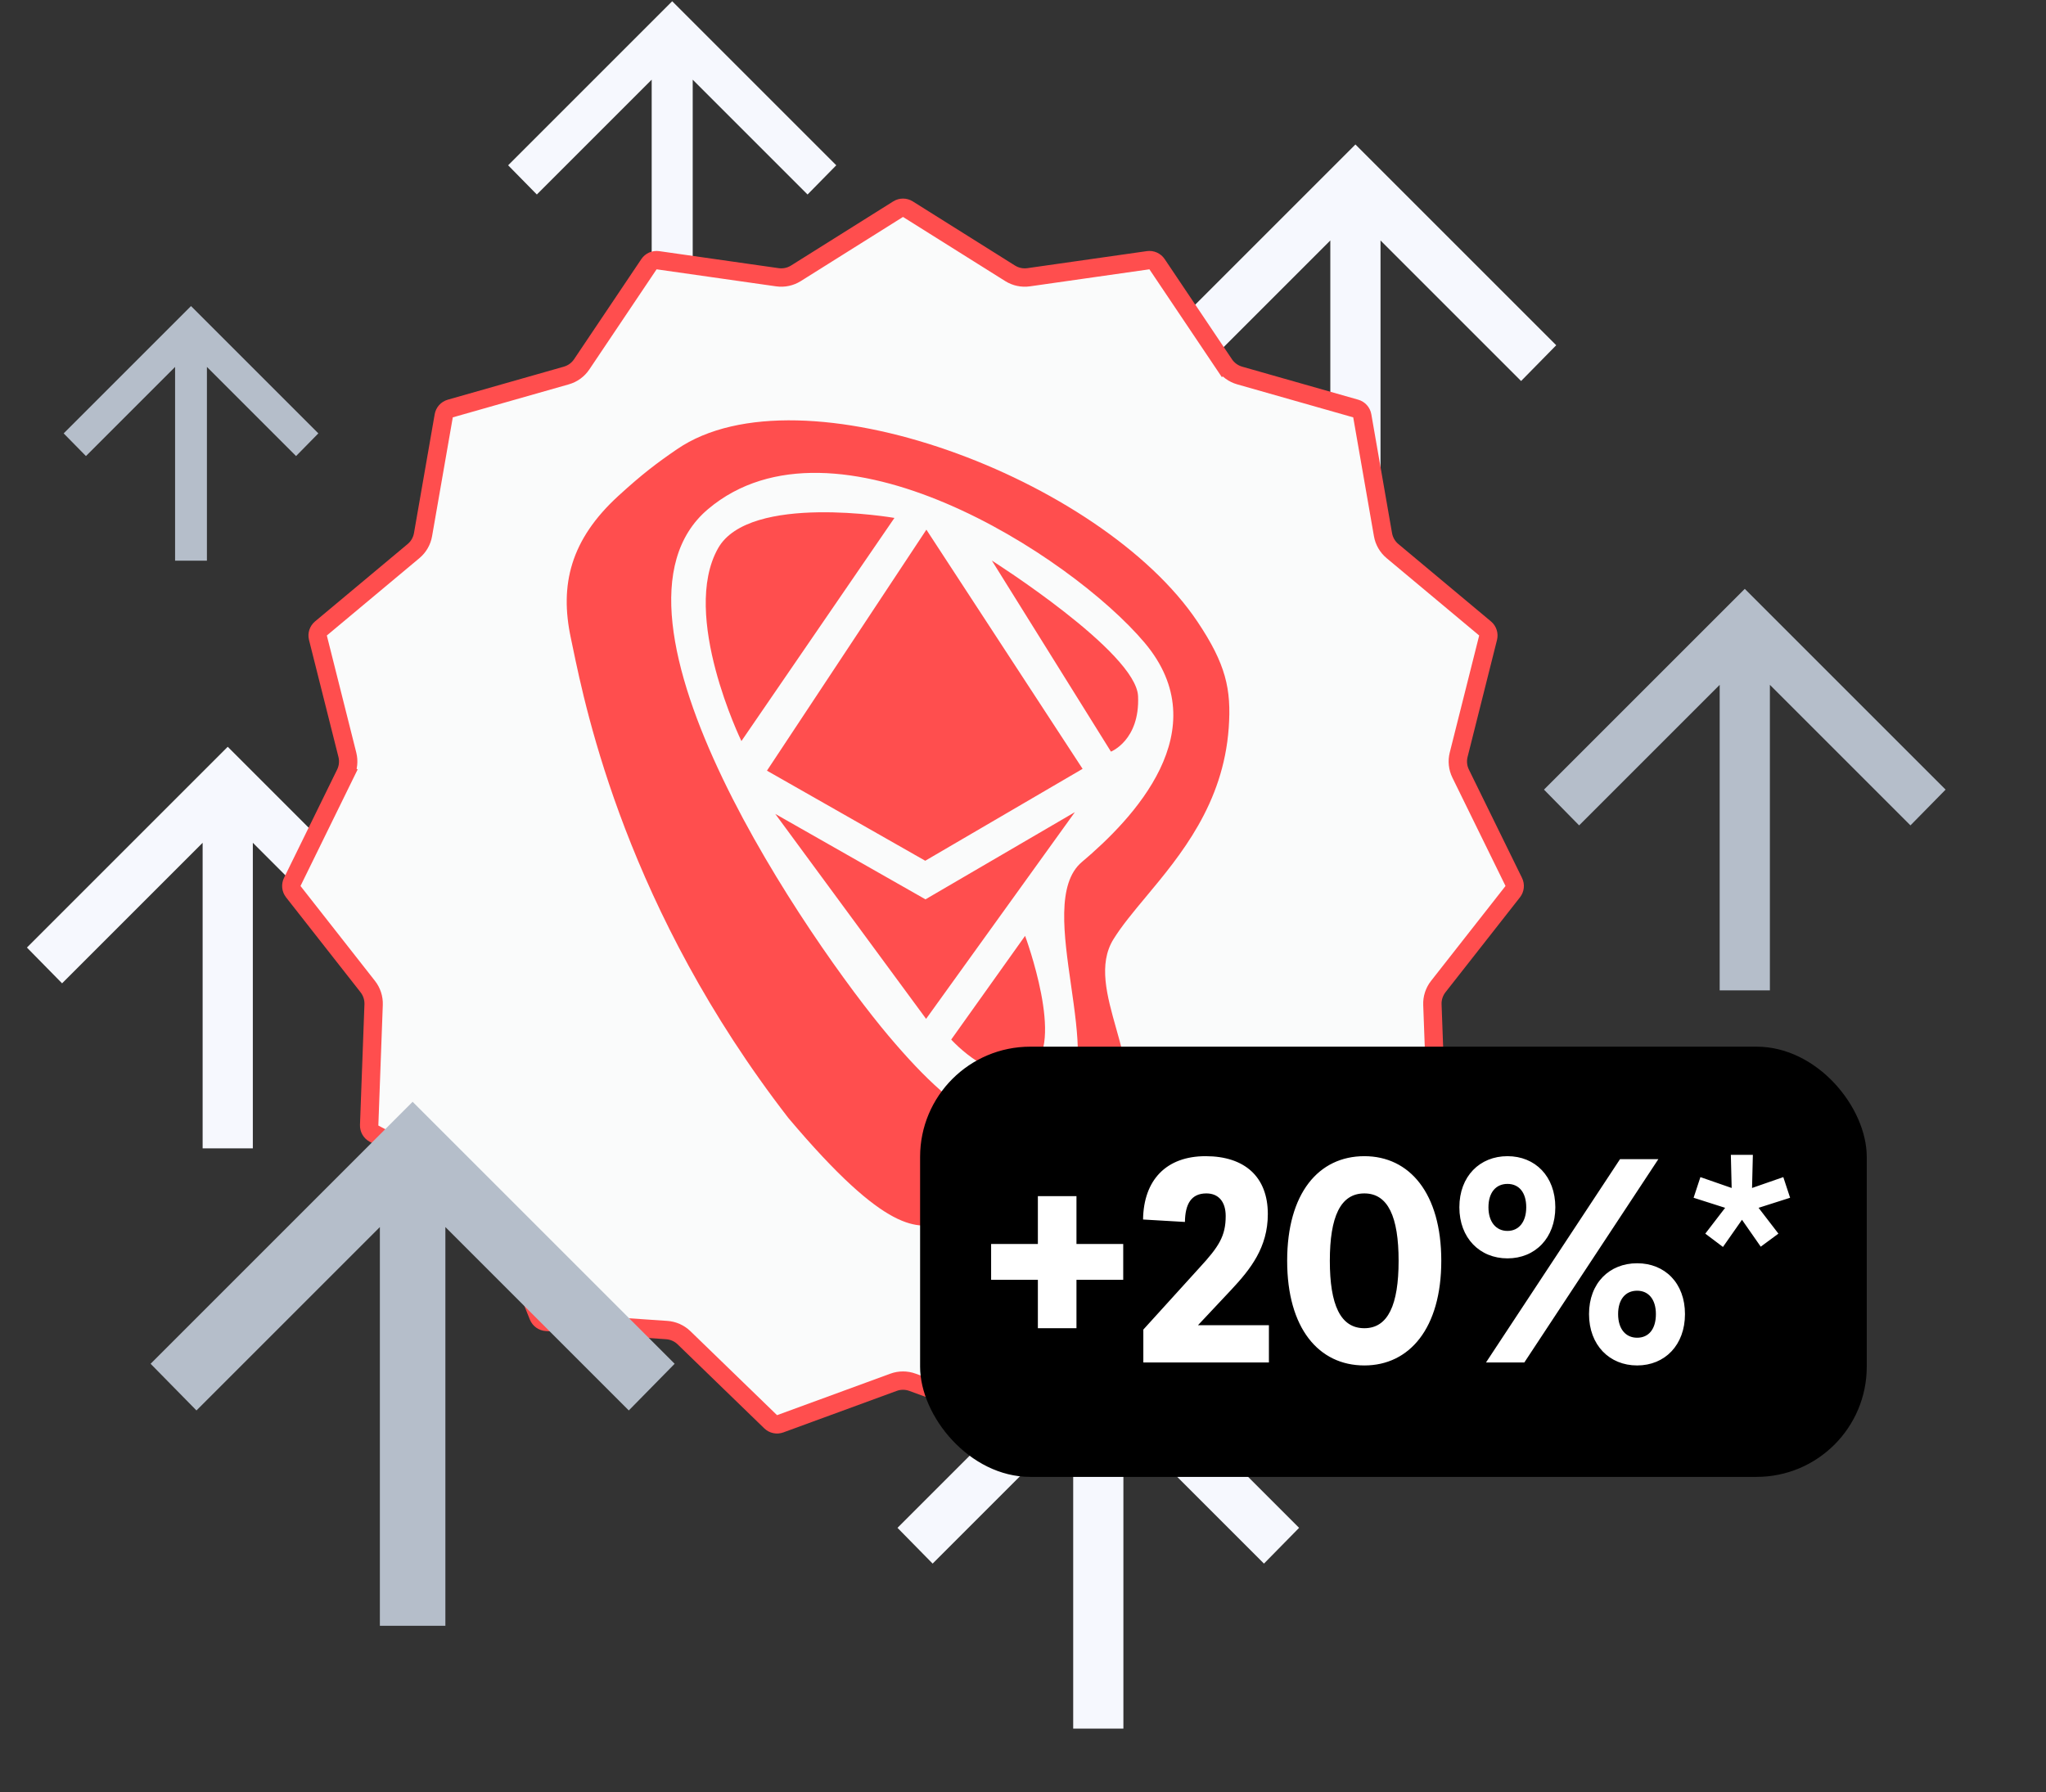 <svg width="557" height="488" viewBox="0 0 557 488" fill="none"
  xmlns="http://www.w3.org/2000/svg">
  <rect x="0" y="0" width="557" height="488" fill="#333333" stroke="none"/>
  <mask id="mask0_1361_11609" style="mask-type:alpha" maskUnits="userSpaceOnUse" x="0" y="66" width="104" height="104">
    <rect y="66" width="104" height="104" fill="#D9D9D9"/>
  </mask>
  <g mask="url(#mask0_1361_11609)">
    <path d="M47.665 152.669V99.911L23.399 124.178L17.332 118.003L51.999 83.336L86.665 118.003L80.599 124.178L56.332 99.911V152.669H47.665Z" fill="#B5BECA"/>
  </g>
  <mask id="mask1_1361_11609" style="mask-type:alpha" maskUnits="userSpaceOnUse" x="393" y="132" width="164" height="165">
    <rect x="393" y="132.996" width="164" height="164" fill="#D9D9D9"/>
  </mask>
  <g mask="url(#mask1_1361_11609)">
    <path d="M468.164 269.667V186.471L429.898 224.738L420.331 215.001L474.998 160.334L529.664 215.001L520.098 224.738L481.831 186.471V269.667H468.164Z" fill="#B5BECA"/>
  </g>
  <mask id="mask2_1361_11609" style="mask-type:alpha" maskUnits="userSpaceOnUse" x="287" y="12" width="164" height="164">
    <rect x="287" y="12" width="164" height="164" fill="#D9D9D9"/>
  </mask>
  <g mask="url(#mask2_1361_11609)">
    <path d="M362.164 148.671V65.475L323.898 103.742L314.331 94.005L368.998 39.338L423.664 94.005L414.098 103.742L375.831 65.475V148.671H362.164Z" fill="#F6F8FE"/>
  </g>
  <mask id="mask3_1361_11609" style="mask-type:alpha" maskUnits="userSpaceOnUse" x="-20" y="176" width="164" height="164">
    <rect x="-20" y="176" width="164" height="164" fill="#D9D9D9"/>
  </mask>
  <g mask="url(#mask3_1361_11609)">
    <path d="M55.164 312.671V229.475L16.898 267.742L7.331 258.005L61.998 203.338L116.664 258.005L107.098 267.742L68.831 229.475V312.671H55.164Z" fill="#F6F8FE"/>
  </g>
  <mask id="mask4_1361_11609" style="mask-type:alpha" maskUnits="userSpaceOnUse" x="217" y="334" width="164" height="164">
    <rect x="217" y="334" width="164" height="164" fill="#D9D9D9"/>
  </mask>
  <g mask="url(#mask4_1361_11609)">
    <path d="M292.164 470.671V387.475L253.898 425.742L244.331 416.005L298.998 361.338L353.664 416.005L344.098 425.742L305.831 387.475V470.671H292.164Z" fill="#F6F8FE"/>
  </g>
  <mask id="mask5_1361_11609" style="mask-type:alpha" maskUnits="userSpaceOnUse" x="116" y="-22" width="134" height="134">
    <rect x="116" y="-22" width="134" height="134" fill="#D9D9D9"/>
  </mask>
  <g mask="url(#mask5_1361_11609)">
    <path d="M177.415 89.67V21.693L146.149 52.96L138.332 45.004L182.999 0.337L227.665 45.004L219.849 52.96L188.582 21.693V89.67H177.415Z" fill="#F6F8FE"/>
  </g>
  <path d="M94.025 210.638L91.78 209.538L94.025 210.638C94.805 209.046 94.996 207.228 94.564 205.508L86.551 173.644C86.317 172.713 86.636 171.731 87.373 171.116L112.584 150.047C113.945 148.91 114.859 147.327 115.163 145.58L120.804 113.211C120.968 112.266 121.659 111.499 122.582 111.236L154.183 102.243C155.889 101.758 157.368 100.684 158.357 99.211L176.675 71.936C177.21 71.139 178.153 70.719 179.103 70.854L211.63 75.492C213.386 75.743 215.174 75.363 216.676 74.42L244.504 56.953C245.317 56.443 246.35 56.443 247.162 56.953L274.991 74.42C276.493 75.363 278.281 75.743 280.037 75.492L312.564 70.854C313.513 70.719 314.457 71.139 314.992 71.936L333.31 99.211L335.385 97.817L333.31 99.211C334.299 100.684 335.777 101.758 337.483 102.243L369.085 111.236C370.007 111.499 370.698 112.266 370.863 113.211L376.503 145.58C376.808 147.327 377.722 148.91 379.083 150.047L404.294 171.116C405.03 171.731 405.35 172.713 405.116 173.644L397.103 205.508C396.67 207.228 396.861 209.046 397.642 210.638L412.105 240.14C412.527 241.001 412.419 242.028 411.827 242.783L391.547 268.633C390.452 270.029 389.887 271.767 389.953 273.54L391.165 306.373C391.201 307.332 390.684 308.226 389.836 308.675L360.795 324.042C359.227 324.871 358.004 326.229 357.343 327.875L345.097 358.363C344.739 359.254 343.903 359.861 342.946 359.926L310.166 362.152C308.396 362.272 306.726 363.015 305.453 364.25L281.864 387.121C281.176 387.789 280.165 388.004 279.264 387.674L248.413 376.374C246.747 375.764 244.919 375.764 243.254 376.374L212.402 387.674C211.501 388.004 210.491 387.789 209.802 387.121L186.214 364.25C184.94 363.015 183.271 362.272 181.501 362.152L148.721 359.926C147.763 359.861 146.928 359.254 146.57 358.363L134.323 327.875C133.662 326.229 132.439 324.871 130.872 324.042L101.831 308.675C100.982 308.226 100.466 307.332 100.501 306.373L101.714 273.54C101.78 271.767 101.215 270.029 100.12 268.633L79.84 242.783C79.248 242.028 79.14 241.001 79.562 240.14L94.025 210.638Z" fill="#FAFBFB" stroke="#FF4E4E" stroke-width="5"/>
  <path fill-rule="evenodd" clip-rule="evenodd" d="M305.356 306.692C309.027 298.359 306.398 289.028 303.881 280.088C301.349 271.1 298.93 262.509 303.132 255.725C305.378 252.099 308.528 248.319 311.976 244.183L311.976 244.183C321.396 232.881 333.034 218.917 334.507 198.156C335.249 187.63 333.73 180.828 326.004 169.288C299.941 130.336 217.87 99.301 184.3 122.323C178.806 126.088 174.899 129.036 168.422 134.95C155.292 146.932 152.318 159.262 155.399 173.687C155.555 174.416 155.728 175.252 155.923 176.191C159.581 193.835 170.756 247.732 214.604 304.383C241.635 336.463 249.891 334.57 256.783 332.99C257.386 332.852 257.978 332.716 258.572 332.605C265.953 331.231 297.991 323.409 305.358 306.704L305.356 306.692ZM288.852 301.016C275.497 312.279 262.398 306.383 241.831 281.963C221.263 257.543 158.504 167.508 192.766 138.617C227.041 109.724 291.521 151.173 311.611 175.007C331.696 198.848 308.309 223.094 294.542 234.698C287.606 240.544 289.603 254.47 291.586 268.291C293.538 281.904 295.476 295.416 288.849 301.004L288.852 301.016ZM211.057 221.614L251.949 244.876L292.617 221.14L252.118 277.419L211.057 221.614ZM208.794 209.842L252.198 144.223L294.724 209.343L251.888 234.367L208.794 209.842ZM280.657 290.672C290.161 284.679 279.073 254.828 279.073 254.828L279.071 254.817L258.958 283.054C258.958 283.054 271.153 296.665 280.657 290.672ZM243.501 141.02C243.501 141.02 204.023 134.199 195.492 149.276C185.188 167.491 201.844 201.78 201.844 201.78L243.501 141.02ZM309.824 189.554C309.305 177.528 270.023 152.631 270.023 152.631L302.443 204.656C302.443 204.656 310.343 201.581 309.824 189.554Z" fill="#FF4E4E"/>
  <rect x="250.487" y="284.991" width="257.714" height="117.143" rx="30" fill="black"/>
  <path d="M293.056 325.687V338.711H305.784V348.479H293.056V361.651H282.548V348.479H269.82V338.711H282.548V325.687H293.056ZM328.205 314.809C338.861 314.809 345.151 320.433 345.151 330.571C345.151 339.673 340.415 345.593 335.235 351.143L326.133 360.837H345.447V370.975H311.259V362.021L326.503 345.223C331.831 339.451 333.681 336.565 333.681 331.089C333.681 327.241 331.757 324.947 328.427 324.947C324.283 324.947 322.655 327.833 322.581 332.717L311.185 332.051C311.333 321.321 317.475 314.809 328.205 314.809ZM371.431 314.809C383.715 314.809 392.373 324.873 392.373 343.299C392.373 361.651 383.715 371.789 371.431 371.789C358.999 371.789 350.415 361.651 350.415 343.299C350.415 324.873 358.999 314.809 371.431 314.809ZM371.431 324.947C364.919 324.947 362.033 331.311 362.033 343.299C362.033 355.287 364.919 361.651 371.431 361.651C377.869 361.651 380.755 355.287 380.755 343.299C380.755 331.311 377.869 324.947 371.431 324.947ZM410.394 314.809C417.942 314.809 423.418 320.285 423.418 328.721C423.418 337.083 417.942 342.633 410.394 342.633C402.846 342.633 397.296 337.083 397.296 328.721C397.296 320.285 402.846 314.809 410.394 314.809ZM451.464 315.623L414.982 370.975H404.548L441.03 315.623H451.464ZM410.394 322.357C407.286 322.357 405.214 324.651 405.214 328.721C405.214 332.717 407.286 335.159 410.394 335.159C413.428 335.159 415.5 332.791 415.5 328.721C415.5 324.651 413.502 322.357 410.394 322.357ZM445.692 343.965C453.24 343.965 458.716 349.367 458.716 357.803C458.716 366.239 453.24 371.789 445.692 371.789C438.144 371.789 432.594 366.239 432.594 357.803C432.594 349.367 438.144 343.965 445.692 343.965ZM445.692 351.439C442.51 351.439 440.512 353.807 440.512 357.803C440.512 361.873 442.584 364.241 445.692 364.241C448.8 364.241 450.798 361.947 450.798 357.803C450.798 353.807 448.8 351.439 445.692 351.439ZM477.197 314.439L476.975 323.467L485.485 320.507L487.335 326.131L478.751 328.869L484.153 335.899L479.343 339.451L474.237 332.125L469.057 339.525L464.247 335.899L469.649 328.869L461.065 326.131L462.915 320.507L471.425 323.467L471.203 314.439H477.197Z" fill="white"/>
  <mask id="mask6_1361_11609" style="mask-type:alpha" maskUnits="userSpaceOnUse" x="35" y="274" width="214" height="214">
    <rect x="35" y="274" width="214" height="214" fill="#D9D9D9"/>
  </mask>
  <g mask="url(#mask6_1361_11609)">
    <path d="M103.417 442.667V334.106L53.483 384.04L41 371.333L112.333 300L183.667 371.333L171.183 384.04L121.25 334.106V442.667H103.417Z" fill="#B5BECA"/>
  </g>
</svg>
